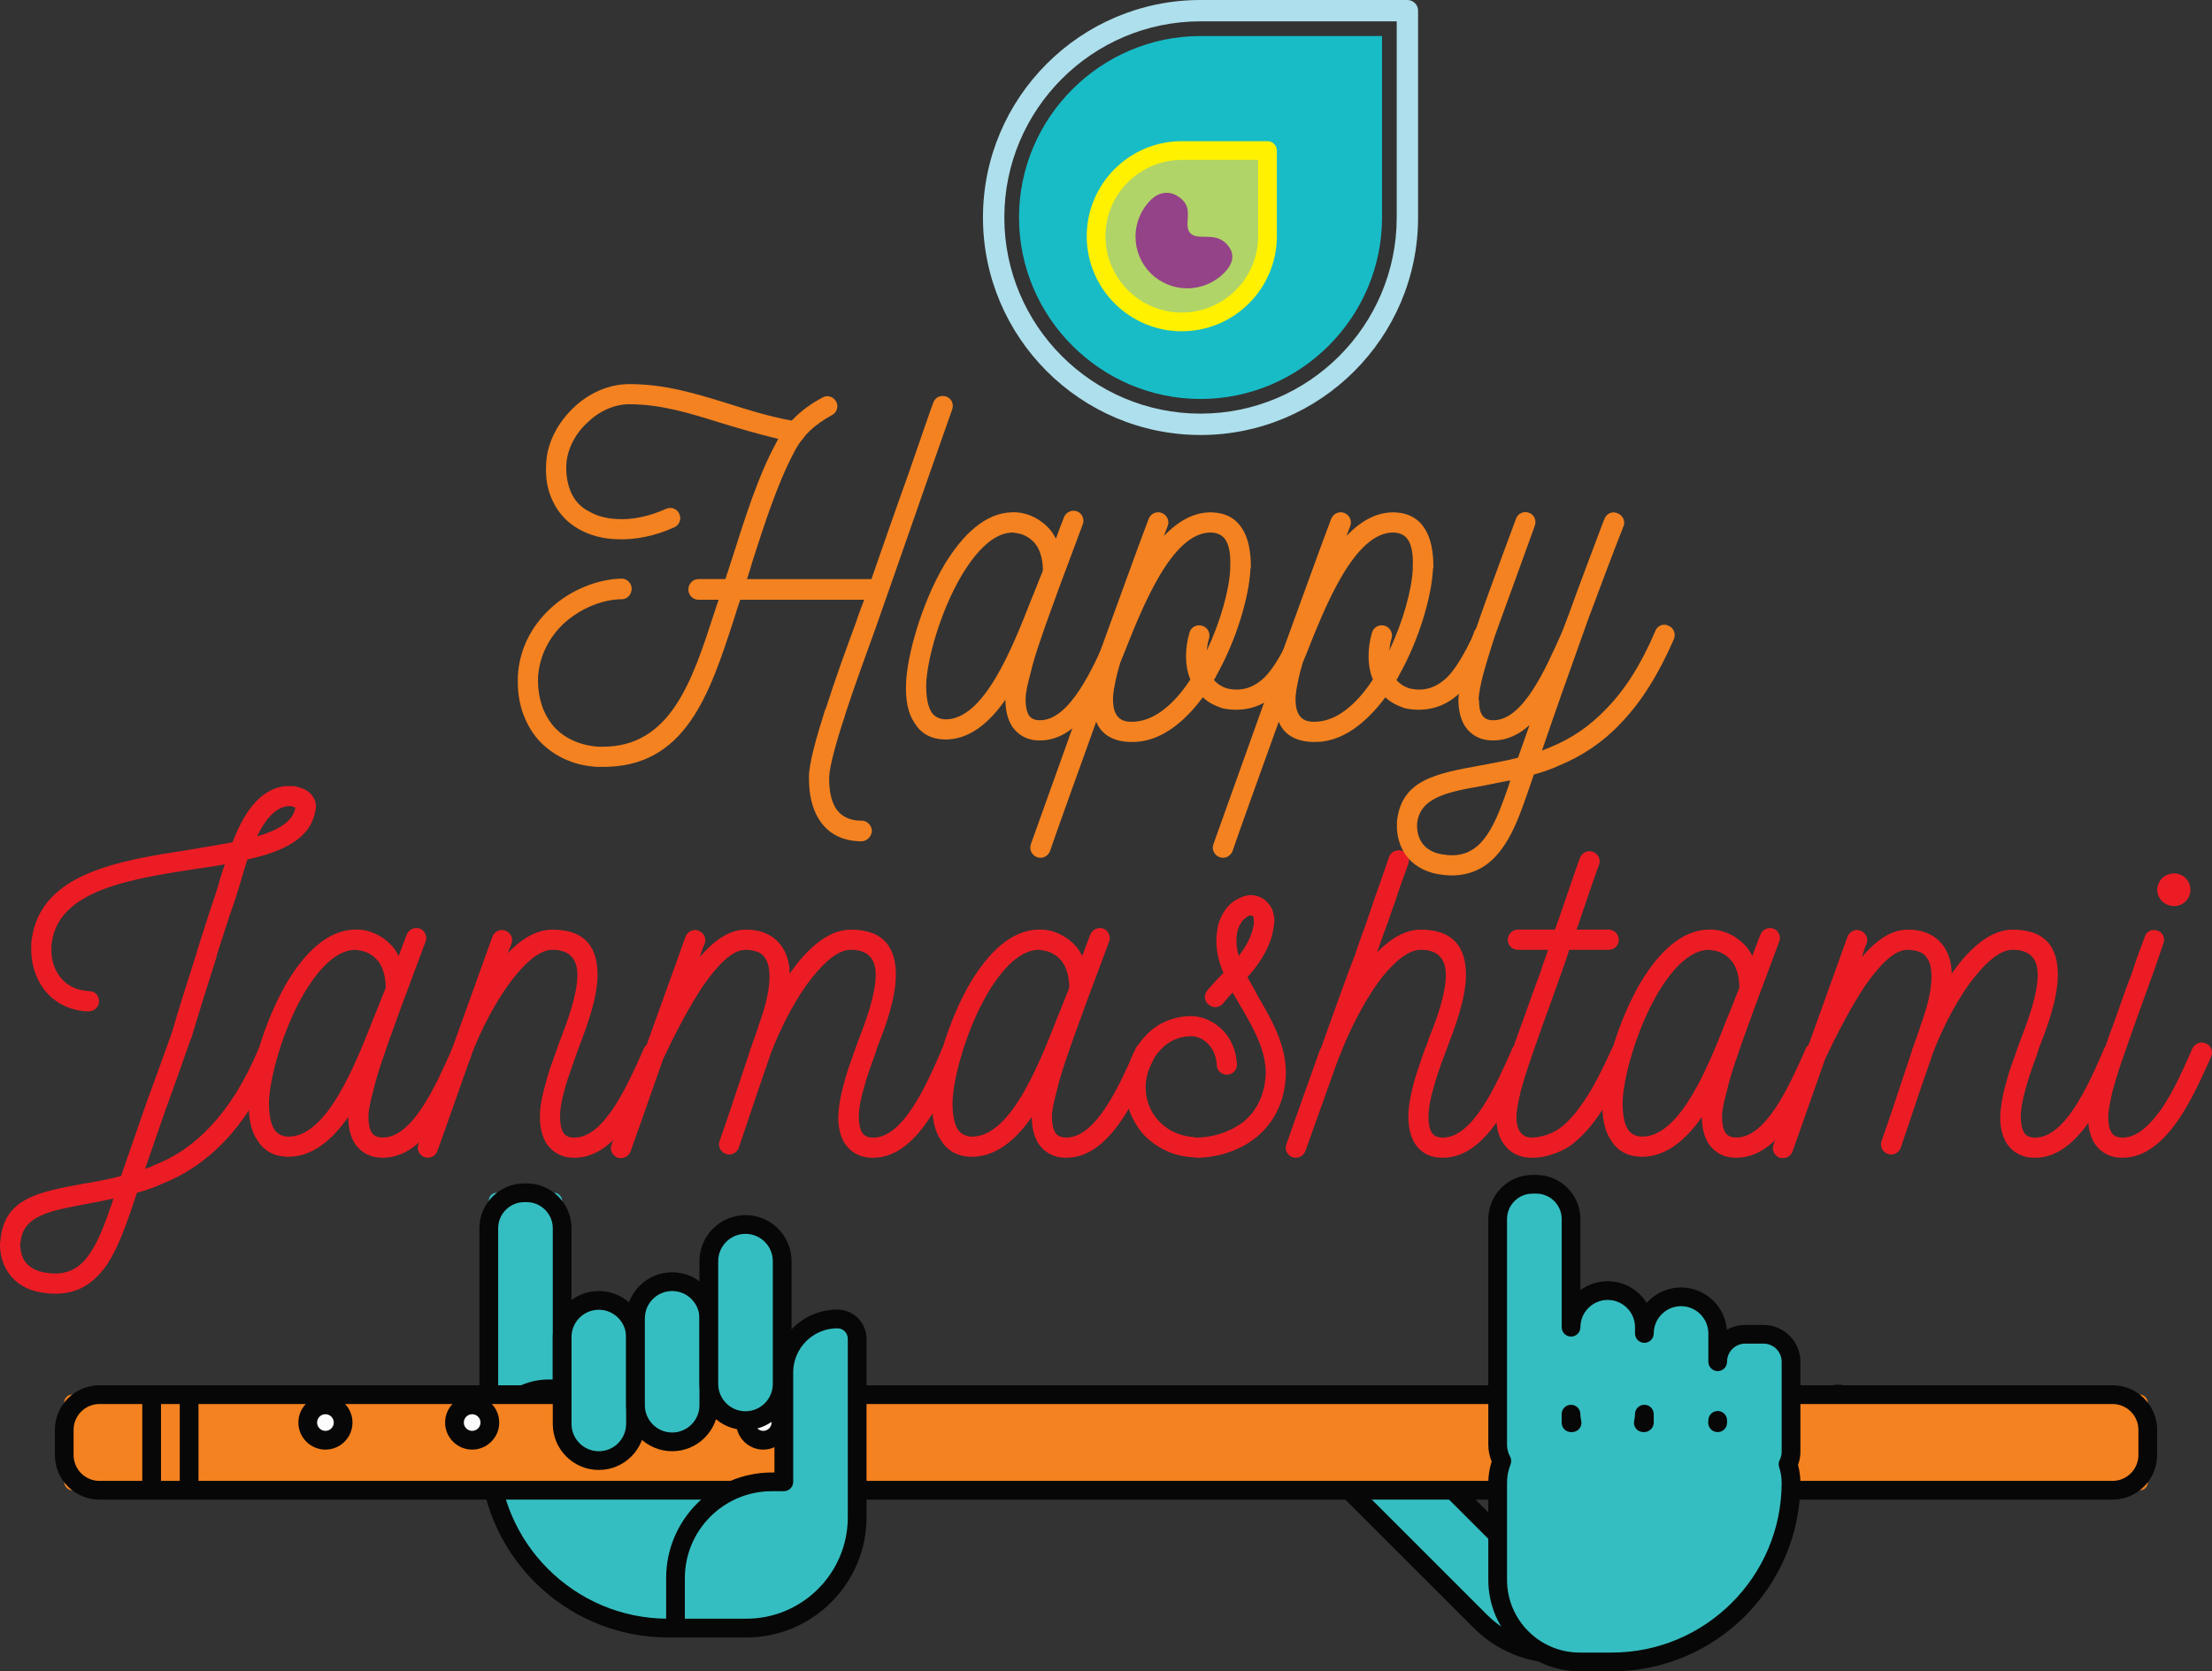 <svg xmlns="http://www.w3.org/2000/svg" width="1080" height="816.21" viewBox="0 0 1080 816.21"><rect x="0" y="0" width="1080" height="816.21" fill="#333333" stroke="none"/><g id="a"/><g id="b"><g id="c"><g id="d"><g><path d="M154.09 395.12c-1.88 14.07-15.24 20.64-33.31 24.62-1.41 4.22-2.58 8.68-3.75 12.43-.94 3.05-1.88 5.86-2.81 8.91-1.88 4.93-4.93 14.78-8.44 25.57v.47c-4.69 14.78-9.62 30.49-12.43 40.11l-.24.23c-3.75 10.79-7.74 22.05-12.43 34.95-3.28 9.38-6.57 19-9.85 28.38 1.64-.47 3.28-1.17 4.69-1.87 9.61-3.76 18.53-9.62 26.97-18.53 8.68-9.15 16.65-21.34 23.69-38 .94-2.58 3.99-3.75 6.33-2.58 2.58 1.18 3.75 3.99 2.81 6.57-7.74 17.59-16.18 30.96-25.56 40.81-9.38 9.85-19.7 16.65-30.49 20.88-3.99 1.88-8.21 3.28-12.43 4.45l-2.81 8.45c-3.28 9.15-6.57 18.76-11.73 26.5-5.63 8.21-13.14 14.07-24.39 14.31-1.88.0-3.52.0-5.16-.24-7.51-.7-13.13-3.52-16.89-7.74-3.75-4.22-5.63-9.38-5.86-15.01.0-1.17.0-2.11.23-3.28 1.88-20.4 18.76-23.45 40.58-27.44 5.86-.94 11.96-2.11 18.29-3.75 3.99-11.73 8.21-23.46 12.2-35.18 3.75-10.08 7.98-22.05 12.67-34.95 3.05-10.79 8.21-26.74 12.43-40.11v-.23c3.28-10.32 6.33-19.94 8.44-26.03.7-1.88 1.64-4.93 2.58-8.45.7-2.35 1.41-4.69 2.35-7.27-4.92.94-10.08 1.64-15.01 2.35-31.43 4.93-65.91 10.32-69.42 35.65-.24.94-.24 1.88-.24 2.82-.23 5.16 1.17 10.08 3.99 13.84s6.8 6.33 12.2 7.04c.71.0 1.64.24 2.35.24 2.81.0 4.92 2.35 4.69 5.16.0 2.58-2.35 4.7-4.93 4.7-1.41.0-2.35.0-3.52-.24-8.21-1.17-14.54-5.16-18.76-11.02-3.99-5.39-6.1-12.67-5.87-20.17.0-1.17.0-2.58.24-3.75 4.46-32.6 42.92-38.46 77.63-43.86 7.04-1.17 14.07-2.35 20.41-3.52 5.16-13.37 12.67-25.8 25.56-27.44h4.46c2.11.47 4.22.94 6.1 2.11 2.11 1.41 3.75 3.28 4.46 6.1v.7c.23.71.23 1.41.0 2.35zm-98.74 190.21c-4.46.94-8.68 1.87-12.9 2.58-17.59 3.28-31.2 5.62-32.37 18.53-.23.7-.23 1.41-.23 2.11.23 3.28 1.17 6.33 3.28 8.68 2.34 2.35 5.63 3.99 10.55 4.46 1.17.23 2.58.23 3.99.23 7.51-.23 12.67-4.22 16.42-10.08 4.46-6.56 7.51-15.48 10.56-24.16l.7-2.35zm88.89-190.92c-.47-.23-1.41-.47-2.11-.7h-1.88c-6.33.94-11.02 7.04-14.78 14.78 10.32-3.05 17.59-7.27 18.76-14.08z" fill="#ec1c24"/><path d="M229.84 516.14l-.23.7c-8.91 19.71-21.58 48.55-42.69 48.55h-.23c-6.33.0-10.56-2.81-13.37-6.8-2.35-3.76-3.28-8.21-3.28-12.9v-.24c-7.98 11.5-17.83 19.7-29.79 19.47-6.8-.24-11.49-3.05-14.54-7.98-3.28-4.69-4.46-11.26-4.22-18.77.23-13.13 7.27-39.17 18.76-58.63 8.68-14.31 19.7-25.33 33.07-25.57h2.11c6.33.47 11.96 3.52 16.18 8.21 1.17 1.41 2.11 2.81 3.05 4.69 1.41-3.99 2.81-7.51 3.99-10.56.94-2.35 3.75-3.75 6.33-2.81 2.58.93 3.75 3.99 2.81 6.33-2.58 6.8-7.04 18.76-11.73 31.43-3.05 8.68-6.33 17.12-8.44 23.69-2.35 6.57-4.22 12.67-5.39 17.82-1.41 5.16-2.34 9.38-2.34 12.43v.47c0 2.81.47 5.63 1.64 7.5.94 1.41 2.58 2.35 5.39 2.35 14.54.0 25.8-25.33 33.54-42.69l.24-.7c1.17-2.58 3.99-3.75 6.57-2.58 2.58 1.17 3.75 3.99 2.58 6.56zm-47.14-19.7c2.11-4.92 3.75-9.62 5.39-13.37.24-.7.24-1.17.24-1.64-.24-5.39-1.64-9.85-4.22-12.67-2.58-2.81-5.86-4.45-9.38-4.69-.47-.23-.94-.23-1.41-.23-9.15.23-17.59 9.15-24.63 20.87-10.55 17.83-17.12 41.75-17.36 53.71.0 5.63.7 10.08 2.58 13.14 1.41 2.11 3.52 3.28 6.57 3.52 19 .47 32.84-34.71 42.22-58.64z" fill="#ec1c24"/><path d="M323.42 516.14l-.47.7c-8.68 19.71-21.34 48.55-42.45 48.55h-.23c-6.33.0-10.55-2.81-13.37-6.8-2.35-3.76-3.28-8.21-3.28-12.9v-.7c0-4.93 1.17-10.32 2.81-15.95 1.41-5.63 3.52-11.26 5.63-17.12.47-1.41.94-2.82 1.64-4.46 3.28-8.68 8.21-21.57 8.21-31.43.0-6.8-3.05-12.19-12.2-12.19-5.86.0-12.2 5.39-18.3 12.9-8.91 11.02-16.65 26.27-21.34 38.7-7.74 22.05-14.54 41.28-16.42 46.44-.94 2.82-3.75 3.99-6.33 3.28-2.58-.94-3.99-3.75-3.05-6.33 1.88-5.16 8.44-24.16 16.42-46.2v-.47c0-.23.23-.23.23-.47s.24-.47.24-.7c5.86-16.19 12.67-35.18 19.23-53.47.94-2.58 3.75-3.99 6.33-3.05 2.58.94 3.99 3.76 3.05 6.33-.7 1.64-1.17 3.05-1.88 4.69 6.8-7.04 14.07-11.49 21.81-11.49 16.89.0 22.05 9.62 22.05 22.05.0 11.5-5.39 25.57-8.91 34.95-.71 1.64-1.17 3.28-1.64 4.45-1.88 5.39-3.99 11.02-5.4 16.19-1.41 4.93-2.35 9.62-2.35 13.6v.47c0 2.81.47 5.63 1.64 7.5.94 1.41 2.58 2.35 5.16 2.35h.23c14.54.0 25.8-25.33 33.54-42.69l.23-.7c1.17-2.58 3.99-3.75 6.57-2.58 2.58 1.17 3.75 3.99 2.58 6.56z" fill="#ec1c24"/><path d="M469.07 516.14l-.23.7c-8.68 19.71-21.58 48.55-42.45 48.55h-.47c-6.33.0-10.55-2.81-13.37-6.8-2.34-3.76-3.28-8.21-3.28-12.9v-.7c.24-4.93 1.17-10.32 2.81-15.95 1.41-5.63 3.52-11.26 5.63-17.12.47-1.41.94-2.82 1.64-4.46 3.28-8.68 8.21-21.57 8.21-31.43.0-6.8-2.81-12.19-12.2-12.19-5.86.0-12.2 5.39-18.29 12.9-8.44 10.32-15.71 24.86-20.4 36.83-2.11 5.86-4.69 13.84-7.27 21.11-3.75 11.02-8.21 24.63-8.68 25.8-.94 2.58-3.75 3.99-6.33 3.05-2.58-.93-3.99-3.75-3.05-6.33.47-1.17 5.16-14.77 8.68-25.56 2.11-6.33 4.22-12.67 6.1-18.29.0-.24.23-.7.23-1.18.47-.7.7-1.41.94-2.35 1.64-4.45 2.81-7.74 3.05-8.91 2.81-7.51 5.39-16.42 5.39-23.93.0-3.28-.47-6.1-1.64-8.21-.94-1.87-2.35-3.28-4.46-3.99-1.41-.47-3.28-.93-5.63-.93-6.57.0-13.6 7.5-20.4 17.12-7.27 10.79-14.07 24.16-19.23 34.95.0.23-.23.7-.47.93-7.51 21.34-14.07 40.11-15.95 45.27-.94 2.82-3.75 3.99-6.33 3.28-2.58-.94-3.99-3.75-3.05-6.33 1.88-5.39 8.91-25.33 16.89-48.08 5.86-16.19 12.67-35.18 19.23-53.47.94-2.58 3.75-3.99 6.33-3.05 2.58.94 3.99 3.76 3.05 6.33-.94 2.11-1.64 4.22-2.35 6.57 6.8-7.97 14.31-13.37 22.28-13.37 3.52.0 6.33.47 8.91 1.41 4.93 1.88 7.98 4.93 10.09 8.91 1.64 3.28 2.58 7.04 2.58 11.26 1.17-1.88 2.58-3.52 3.75-5.16 7.74-9.62 16.65-16.42 26.03-16.42 16.89.0 22.05 9.62 22.05 22.05.0 11.5-5.16 25.57-8.91 34.95-.47 1.64-1.17 3.28-1.41 4.45-2.11 5.39-3.99 11.02-5.39 16.19-1.41 4.93-2.35 9.62-2.35 13.6l-.23.47h.23c0 2.81.47 5.63 1.64 7.5.94 1.41 2.58 2.35 5.16 2.35h.23c14.54.0 25.8-25.33 33.31-42.69l.23-.7c1.17-2.58 4.22-3.75 6.57-2.58 2.58 1.17 3.75 3.99 2.58 6.56z" fill="#ec1c24"/><path d="M563.58 516.14l-.23.7c-8.91 19.71-21.58 48.55-42.69 48.55h-.23c-6.33.0-10.56-2.81-13.37-6.8-2.35-3.76-3.28-8.21-3.28-12.9v-.24c-7.98 11.5-17.83 19.7-29.79 19.47-6.8-.24-11.49-3.05-14.54-7.98-3.28-4.69-4.46-11.26-4.22-18.77.23-13.13 7.27-39.17 18.76-58.63 8.68-14.31 19.7-25.33 33.07-25.57h2.11c6.33.47 11.96 3.52 16.18 8.21 1.17 1.41 2.11 2.81 3.05 4.69 1.41-3.99 2.81-7.51 3.99-10.56.94-2.35 3.75-3.75 6.33-2.81 2.58.93 3.75 3.99 2.81 6.33-2.58 6.8-7.04 18.76-11.73 31.43-3.05 8.68-6.33 17.12-8.44 23.69-2.35 6.57-4.22 12.67-5.39 17.82-1.41 5.16-2.35 9.38-2.35 12.43v.47c0 2.81.47 5.63 1.64 7.5.94 1.41 2.58 2.35 5.39 2.35 14.54.0 25.8-25.33 33.54-42.69l.24-.7c1.17-2.58 3.99-3.75 6.57-2.58 2.58 1.17 3.75 3.99 2.58 6.56zm-47.14-19.7c2.11-4.92 3.75-9.62 5.39-13.37.24-.7.24-1.17.24-1.64-.24-5.39-1.64-9.85-4.22-12.67-2.58-2.81-5.86-4.45-9.38-4.69-.47-.23-.94-.23-1.41-.23-9.15.23-17.59 9.15-24.63 20.87-10.55 17.83-17.12 41.75-17.36 53.71.0 5.63.7 10.08 2.58 13.14 1.41 2.11 3.52 3.28 6.57 3.52 19 .47 32.84-34.71 42.22-58.64z" fill="#ec1c24"/><path d="M627.84 523.41v.47c-.23 13.84-5.86 24.39-14.07 31.19-8.21 6.8-18.76 10.08-28.85 10.32h-.24c-.94.0-1.64-.24-2.35-.24-9.85-.47-18.06-4.92-23.92-11.02-5.63-6.33-8.91-14.54-8.91-22.99v-2.11c.71-8.68 3.99-17.12 9.85-23.22 5.4-5.86 12.9-9.38 22.05-9.61 5.63.0 11.49 2.58 15.95 7.27 3.75 3.99 6.33 9.85 6.57 16.42.0 2.81-2.11 4.92-4.93 4.92s-4.92-2.11-4.92-4.92c-.24-3.99-1.64-7.27-3.99-9.85-2.35-2.58-5.4-3.99-8.44-3.99-6.33.0-11.26 2.58-15.01 6.57-4.22 4.45-6.8 10.79-7.27 17.12v1.41c0 6.1 2.35 11.96 6.33 16.19 3.99 4.45 10.09 7.5 17.12 7.98.7.23 1.17.23 1.88.23h.24c7.74-.23 15.95-2.81 22.52-7.97 6.1-5.16 10.32-13.14 10.55-23.92v-.24c-.23-11.26-6.33-21.81-12.2-31.9-1.41-2.35-2.58-4.46-3.99-6.8-1.64 1.64-3.28 3.52-4.69 5.39-1.88 2.11-4.93 2.35-7.04.47-2.11-1.64-2.35-4.69-.71-6.8 2.58-3.05 5.16-5.86 7.74-8.44l.23-.24c-2.81-6.56-4.22-13.37-3.05-20.64.23-2.35.94-4.45 1.88-6.56.0-.24.24-.24.24-.47.94-2.11 2.35-3.99 3.99-5.63 1.41-1.41 3.28-2.58 4.92-3.28 1.88-.94 3.75-1.41 5.63-1.41 3.28.24 6.1 1.41 8.21 3.99 1.88 1.88 2.81 4.69 3.05 8.21.0 2.11-.47 4.45-.94 6.57-.47 2.35-1.41 4.69-2.35 6.8-2.58 5.63-6.1 10.32-9.85 14.54 1.64 3.05 3.52 6.1 5.16 9.38 6.57 11.26 13.37 22.99 13.6 36.82zm-17.83-64.97c.7-1.64 1.41-3.28 1.64-4.92.47-1.41.7-2.82.47-4.22.0-.94.0-1.64-.47-1.88.0-.23-.23-.23-.7-.23-.47-.24-.94.0-1.64.23-.7.47-1.41.94-2.11 1.64-.7.7-1.41 1.64-1.88 2.82l-.23.23c-.47 1.18-.94 2.58-1.17 3.99-.47 3.52-.24 7.04.94 10.79 1.88-2.58 3.75-5.39 5.16-8.45z" fill="#ec1c24"/><path d="M747.45 516.14l-.47.7c-8.68 19.71-21.34 48.55-42.45 48.55h-.24c-6.57.0-10.79-2.81-13.37-6.8-2.35-3.76-3.28-8.21-3.28-12.9v-.7c0-4.93 1.17-10.32 2.58-15.95 1.64-5.63 3.52-11.26 5.63-17.12.71-1.41 1.17-2.82 1.64-4.46 3.52-8.68 8.44-21.57 8.44-31.43.0-6.8-3.05-12.19-12.2-12.19-5.86.0-12.43 5.39-18.53 12.9-8.68 11.02-16.42 26.51-21.11 38.94l-.23.24c-6.57 18.29-13.6 38-16.42 45.97-.94 2.82-3.75 3.99-6.33 3.28-2.58-.94-3.99-3.75-3.05-6.33 2.58-7.27 9.62-27.2 16.42-46.2l.23-.24v-.24s0-.23.23-.23c7.04-19.7 14.07-39.4 16.89-46.21v-.24c2.35-6.8 3.28-9.61 4.45-12.43 1.88-5.63 3.75-10.79 4.69-13.84l1.41-3.99c1.41-3.75 3.28-9.38 5.86-16.89.94-2.35 3.75-3.75 6.33-2.81 2.58.94 3.99 3.75 3.05 6.33-2.11 5.86-4.45 12.19-5.86 16.65-.47 1.17-.7 2.35-1.41 3.99-2.11 6.33-3.52 10.32-4.93 13.84l-3.05 8.68c6.8-6.8 13.84-11.02 21.34-11.02 16.65.0 22.05 9.62 22.05 22.05.0 11.5-5.39 25.57-8.91 34.95-.71 1.64-1.17 3.28-1.64 4.45-2.11 5.39-3.99 11.02-5.4 16.19-1.41 4.93-2.35 9.62-2.35 13.6v.47c0 2.81.47 5.63 1.64 7.5.94 1.41 2.58 2.35 5.16 2.35h.24c14.54.0 25.8-25.33 33.54-42.69l.23-.7c1.17-2.58 3.99-3.75 6.57-2.58 2.58 1.17 3.52 3.99 2.58 6.56z" fill="#ec1c24"/><path d="M796.23 516.14c-4.92 10.56-9.61 19.47-14.31 26.51-4.92 7.5-9.85 12.9-15.24 16.88-2.81 1.88-5.86 3.28-8.91 4.22-3.28 1.18-6.8 1.64-9.85 1.64h-.24c-4.69.0-9.15-1.64-12.2-5.16-3.05-3.28-4.93-8.21-4.93-14.54v-.7c0-3.75.94-8.68 2.58-14.54 1.41-5.63 3.28-11.96 5.63-18.53.7-2.35 2.58-7.51 5.16-14.54 2.58-7.27 5.39-15.25 8.44-23.22.24-1.17 1.64-4.92 3.52-10.32h-14.77c-2.81.0-4.93-2.11-4.93-4.93.0-2.58 2.11-4.93 4.93-4.93h18.06c.7-1.64 1.17-3.52 1.88-5.16 4.46-12.9 9.15-26.74 10.32-29.79.94-2.58 3.75-3.99 6.33-3.05 2.58.94 3.99 3.75 3.05 6.33-1.17 2.82-5.86 16.65-10.32 29.79-.24.7-.47 1.18-.71 1.88h15.72c2.81.0 4.92 2.35 4.92 4.93.0 2.81-2.11 4.93-4.92 4.93h-19.23c-2.11 6.56-3.99 11.49-4.69 13.6-3.28 9.38-6.33 17.59-8.44 23.46-2.11 5.86-3.75 10.79-4.93 14.07-2.34 6.57-4.22 12.67-5.63 17.82-1.17 5.16-2.11 9.38-2.11 12.43v.47c0 3.75.94 6.33 2.35 7.74 1.17 1.41 3.05 2.11 4.92 2.11h.24c2.11.0 4.45-.47 6.8-1.17 2.11-.7 4.22-1.64 6.33-3.05 4.46-3.05 8.44-7.74 12.67-14.07 4.46-6.57 8.68-15.01 13.37-25.33 1.17-2.35 4.22-3.52 6.8-2.35 2.35 1.17 3.52 3.99 2.35 6.56z" fill="#ec1c24"/><path d="M890.75 516.14l-.23.7c-8.91 19.71-21.58 48.55-42.69 48.55h-.23c-6.33.0-10.56-2.81-13.37-6.8-2.35-3.76-3.28-8.21-3.28-12.9v-.24c-7.98 11.5-17.83 19.7-29.79 19.47-6.8-.24-11.49-3.05-14.54-7.98-3.28-4.69-4.46-11.26-4.22-18.77.23-13.13 7.27-39.17 18.76-58.63 8.68-14.31 19.7-25.33 33.07-25.57h2.11c6.33.47 11.96 3.52 16.18 8.21 1.17 1.41 2.11 2.81 3.05 4.69 1.41-3.99 2.81-7.51 3.99-10.56.94-2.35 3.75-3.75 6.33-2.81 2.58.93 3.75 3.99 2.81 6.33-2.58 6.8-7.04 18.76-11.73 31.43-3.05 8.68-6.33 17.12-8.44 23.69-2.35 6.57-4.22 12.67-5.39 17.82-1.41 5.16-2.35 9.38-2.35 12.43v.47c0 2.81.47 5.63 1.64 7.5.94 1.41 2.58 2.35 5.39 2.35 14.54.0 25.8-25.33 33.54-42.69l.24-.7c1.17-2.58 3.99-3.75 6.57-2.58 2.58 1.17 3.75 3.99 2.58 6.56zm-47.14-19.7c2.11-4.92 3.75-9.62 5.39-13.37.24-.7.24-1.17.24-1.64-.24-5.39-1.64-9.85-4.22-12.67-2.58-2.81-5.86-4.45-9.38-4.69-.47-.23-.94-.23-1.41-.23-9.15.23-17.59 9.15-24.63 20.87-10.55 17.83-17.12 41.75-17.36 53.71.0 5.63.7 10.08 2.58 13.14 1.41 2.11 3.52 3.28 6.57 3.52 19 .47 32.84-34.71 42.22-58.64z" fill="#ec1c24"/><path d="M1036.4 516.14l-.23.7c-8.68 19.71-21.58 48.55-42.45 48.55h-.47c-6.33.0-10.55-2.81-13.37-6.8-2.34-3.76-3.28-8.21-3.28-12.9v-.7c.24-4.93 1.17-10.32 2.81-15.95 1.41-5.63 3.52-11.26 5.63-17.12.47-1.41.94-2.82 1.64-4.46 3.28-8.68 8.21-21.57 8.21-31.43.0-6.8-2.81-12.19-12.2-12.19-5.86.0-12.2 5.39-18.29 12.9-8.44 10.32-15.71 24.86-20.4 36.83-2.11 5.86-4.69 13.84-7.27 21.11-3.75 11.02-8.21 24.63-8.68 25.8-.94 2.58-3.75 3.99-6.33 3.05-2.58-.93-3.99-3.75-3.05-6.33.47-1.17 5.16-14.77 8.68-25.56 2.11-6.33 4.22-12.67 6.1-18.29.0-.24.23-.7.23-1.18.47-.7.7-1.41.94-2.35 1.64-4.45 2.81-7.74 3.05-8.91 2.81-7.51 5.39-16.42 5.39-23.93.0-3.28-.47-6.1-1.64-8.21-.94-1.87-2.35-3.28-4.46-3.99-1.41-.47-3.28-.93-5.63-.93-6.57.0-13.6 7.5-20.4 17.12-7.27 10.79-14.07 24.16-19.23 34.95.0.23-.23.7-.47.93-7.51 21.34-14.07 40.11-15.95 45.27-.94 2.82-3.75 3.99-6.33 3.28-2.58-.94-3.99-3.75-3.05-6.33 1.88-5.39 8.91-25.33 16.89-48.08 5.86-16.19 12.67-35.18 19.23-53.47.94-2.58 3.75-3.99 6.33-3.05 2.58.94 3.99 3.76 3.05 6.33-.94 2.11-1.64 4.22-2.35 6.57 6.8-7.97 14.31-13.37 22.28-13.37 3.52.0 6.33.47 8.91 1.41 4.93 1.88 7.98 4.93 10.09 8.91 1.64 3.28 2.58 7.04 2.58 11.26 1.17-1.88 2.58-3.52 3.75-5.16 7.74-9.62 16.65-16.42 26.03-16.42 16.89.0 22.05 9.62 22.05 22.05.0 11.5-5.16 25.57-8.91 34.95-.47 1.64-1.17 3.28-1.41 4.45-2.11 5.39-3.99 11.02-5.39 16.19-1.41 4.93-2.35 9.62-2.35 13.6l-.23.47h.23c0 2.81.47 5.63 1.64 7.5.94 1.41 2.58 2.35 5.16 2.35h.23c14.54.0 25.8-25.33 33.31-42.69l.23-.7c1.17-2.58 4.22-3.75 6.57-2.58 2.58 1.17 3.75 3.99 2.58 6.56z" fill="#ec1c24"/><path d="M1079.54 516.14c-4.22 9.38-9.38 21.11-15.95 30.72-7.27 10.56-16.18 18.53-27.21 18.53h-.24c-6.33.0-10.55-2.81-13.37-6.8-2.35-3.76-3.28-8.21-3.28-12.9v-.7c0-3.75.94-8.68 2.58-14.54 1.41-5.63 3.28-11.96 5.63-18.53.7-2.35 2.58-7.51 5.16-14.54 2.58-7.27 5.39-15.48 8.44-23.22.24-1.17.94-3.05 1.88-5.86l3.99-10.79c.71-2.58 3.52-3.99 6.1-3.05 2.58.71 3.99 3.52 3.05 6.1l-3.75 11.02-2.11 5.86c-3.52 9.62-6.33 17.59-8.44 23.46-2.11 5.86-3.75 10.79-4.93 14.07-2.35 6.57-4.22 12.67-5.63 17.82-1.17 5.16-2.11 9.38-2.11 12.43v.47c0 2.81.47 5.63 1.64 7.5.94 1.41 2.58 2.35 5.16 2.35h.24c7.04.0 13.37-6.1 19-14.07 6.1-8.91 11.02-20.4 15.01-29.32 1.17-2.58 4.22-3.75 6.57-2.58 2.58.93 3.75 3.99 2.58 6.56zm-26.27-81.62c0-4.46 3.75-7.98 8.21-7.98s7.98 3.52 7.98 7.98-3.52 7.97-7.98 7.97-8.21-3.52-8.21-7.97z" fill="#ec1c24"/></g><g><g><path d="M497.53 106.22h0c0-48.74 39.88-88.62 88.62-88.62h88.62v88.62c0 48.74-39.88 88.62-88.62 88.62h0c-48.74.0-88.62-39.88-88.62-88.62z" fill="#17bcc7"/><path d="M586.15 212.43c-58.57.0-106.22-47.65-106.22-106.22S527.58.0 586.15.0h101.01c2.88.0 5.21 2.33 5.21 5.21V106.22c0 58.57-47.65 106.22-106.22 106.22zm0-202.01c-52.82.0-95.79 42.97-95.79 95.79s42.97 95.79 95.79 95.79 95.79-42.97 95.79-95.79V10.42h-95.79z" fill="#aedfec"/></g><g><path d="M535.16 115.36h0c0-23.01 18.83-41.84 41.84-41.84h41.84v41.84c0 23.01-18.83 41.84-41.84 41.84h0c-23.01.0-41.84-18.83-41.84-41.84z" fill="#b1d468"/><path d="M577.01 161.78c-25.59.0-46.42-20.82-46.42-46.42s20.82-46.42 46.42-46.42h41.84c2.53.0 4.57 2.05 4.57 4.57v41.84c0 25.59-20.82 46.42-46.41 46.42zm0-83.69c-20.55.0-37.27 16.72-37.27 37.27s16.72 37.27 37.27 37.27 37.27-16.72 37.27-37.27V78.09h-37.27z" fill="#fff100"/></g><path d="M597.51 133.42c-9.86 9.86-25.85 9.86-35.71.0-9.86-9.86-9.86-25.85.0-35.71 4.82-4.82 10.93-4.69 15.69.06 5.17 5.17.08 12.49 3.78 16.19 3.65 3.65 11.63-.8 17.29 4.86 4.82 4.82 3.78 9.78-1.03 14.6z" fill="#944388"/></g><g><g><path d="M806.45 750.05c-18.35-18.35-48.11-18.35-66.47.0l-4.16 4.16-37.78-37.78c-10.21-10.21-26.76-10.21-36.97.0-3.77 3.77-3.77 9.89.0 13.67l49.43 49.43h0l12.23 12.23c21.13 21.13 55.4 21.13 76.53.0l24.45-24.45-17.26-17.26z" fill="#35bec1"/><path d="M761 812.19c-15.67.0-30.41-6.1-41.5-17.19l-61.66-61.66c-5.55-5.55-5.55-14.58.0-20.13 5.8-5.8 13.51-9 21.72-9s15.92 3.19 21.72 9l34.54 34.54.93-.93c20.11-20.11 52.83-20.11 72.93.0l17.27 17.26c.86.86 1.34 2.02 1.34 3.23s-.48 2.38-1.34 3.23l-24.45 24.45c-11.08 11.09-25.82 17.19-41.5 17.19zm-81.44-98.84c-5.76.0-11.18 2.24-15.25 6.32-1.98 1.99-1.98 5.22.0 7.2l61.66 61.66c9.36 9.36 21.8 14.51 35.03 14.51s25.67-5.15 35.03-14.51l21.22-21.22-14.03-14.03h0c-16.54-16.54-43.46-16.54-60 0l-4.16 4.16c-1.79 1.79-4.68 1.79-6.47.0l-37.78-37.78c-4.07-4.08-9.49-6.32-15.25-6.32z" fill="#070707"/></g><g><rect x="238.66" y="582.5" width="35.81" height="123.47" rx="3.82" ry="3.82" fill="#35bec1"/><path d="M257.14 710.54h-1.16c-12.07.0-21.9-9.82-21.9-21.9v-88.82c0-12.08 9.82-21.9 21.9-21.9h1.16c12.07.0 21.9 9.82 21.9 21.9v88.82c0 12.07-9.82 21.9-21.9 21.9zm-1.16-123.47c-7.03.0-12.75 5.72-12.75 12.75v88.82c0 7.03 5.72 12.75 12.75 12.75h1.16c7.03.0 12.75-5.72 12.75-12.75v-88.82c0-7.03-5.72-12.75-12.75-12.75h-1.16z" fill="#070707"/></g><g><path d="M341.81 795.09h-15.62c-48.14.0-87.53-39.39-87.53-87.53h0c0-16.11 13.18-29.3 29.3-29.3h84.64c16.11.0 29.3 13.18 29.3 29.3v47.45c0 22.14-17.95 40.08-40.08 40.08z" fill="#35bec1"/><path d="M341.81 799.66h-15.62c-50.79.0-92.11-41.32-92.11-92.11.0-18.68 15.2-33.87 33.87-33.87h84.64c18.68.0 33.87 15.19 33.87 33.87V755c0 24.62-20.03 44.66-44.65 44.66zm-73.86-116.83c-13.63.0-24.73 11.09-24.73 24.72.0 45.75 37.22 82.96 82.96 82.96h15.62c19.58.0 35.51-15.93 35.51-35.51v-47.45c0-13.63-11.09-24.72-24.73-24.72h-84.64z" fill="#070707"/></g><path d="M897.36 702.32c-7.2.0-13.05-5.86-13.05-13.05s5.85-13.05 13.05-13.05 13.05 5.85 13.05 13.05-5.85 13.05-13.05 13.05zm0-16.95c-2.15.0-3.91 1.75-3.91 3.9s1.75 3.91 3.91 3.91 3.9-1.75 3.9-3.91-1.75-3.9-3.9-3.9z" fill="#070707"/><g><rect x="31.36" y="681.09" width="1017.28" height="46.69" rx="3.79" ry="3.79" fill="#f48220"/><path d="M1031.44 732.35H48.56c-12 0-21.77-9.77-21.77-21.77v-12.29c0-12 9.77-21.77 21.77-21.77h982.88c12 0 21.77 9.77 21.77 21.77v12.29c0 12-9.77 21.77-21.77 21.77zM48.56 685.66c-6.96.0-12.63 5.67-12.63 12.63v12.29c0 6.96 5.66 12.63 12.63 12.63h982.88c6.96.0 12.63-5.67 12.63-12.63v-12.29c0-6.96-5.66-12.63-12.63-12.63H48.56z" fill="#070707"/></g><g><path d="M292.37 713.29h0c-9.85.0-17.9-8.06-17.9-17.9v-42.43c0-9.85 8.06-17.9 17.9-17.9h0c9.85.0 17.9 8.06 17.9 17.9v42.43c0 9.85-8.06 17.9-17.9 17.9z" fill="#35bec1"/><path d="M292.37 717.87c-12.39.0-22.48-10.08-22.48-22.48v-42.43c0-12.39 10.08-22.48 22.48-22.48s22.48 10.08 22.48 22.48v42.43c0 12.39-10.08 22.48-22.48 22.48zm0-78.24c-7.35.0-13.33 5.98-13.33 13.33v42.43c0 7.35 5.98 13.33 13.33 13.33s13.33-5.98 13.33-13.33v-42.43c0-7.35-5.98-13.33-13.33-13.33z" fill="#070707"/></g><g><path d="M328.18 704.15h0c-9.85.0-17.9-8.06-17.9-17.9v-42.43c0-9.85 8.06-17.9 17.9-17.9h0c9.85.0 17.9 8.06 17.9 17.9v42.43c0 9.85-8.06 17.9-17.9 17.9z" fill="#35bec1"/><path d="M328.18 708.72c-12.39.0-22.48-10.08-22.48-22.48v-42.43c0-12.39 10.08-22.48 22.48-22.48s22.48 10.08 22.48 22.48v42.43c0 12.39-10.08 22.48-22.48 22.48zm0-78.23c-7.35.0-13.33 5.98-13.33 13.33v42.43c0 7.35 5.98 13.33 13.33 13.33s13.33-5.98 13.33-13.33v-42.43c0-7.35-5.98-13.33-13.33-13.33z" fill="#070707"/></g><g><path d="M408.84 644.1c-14.44.0-26.14 11.71-26.14 26.14v53.42h-5.89c-25.96.0-47 21.04-47 47v24.42h34.58c29.89.0 54.11-24.23 54.11-54.11v-87.2c0-5.34-4.33-9.67-9.67-9.67z" fill="#35bec1"/><path d="M364.39 799.66h-34.58c-2.53.0-4.57-2.05-4.57-4.57v-24.42c0-28.44 23.14-51.57 51.57-51.57h1.31v-48.85c0-16.94 13.78-30.71 30.72-30.71 7.85.0 14.24 6.39 14.24 14.24v87.2c0 32.36-26.33 58.69-58.69 58.69zm-30.01-9.15h30.01c27.32.0 49.54-22.22 49.54-49.54v-87.2c0-2.81-2.28-5.09-5.09-5.09-11.89.0-21.57 9.68-21.57 21.57v53.42c0 2.52-2.05 4.57-4.57 4.57h-5.89c-23.39.0-42.43 19.03-42.43 42.43v19.85z" fill="#070707"/></g><g><path d="M874.48 665.04c0-7.38-6.04-13.43-13.43-13.43h-8.96c-7.38.0-13.43 6.04-13.43 13.43v-13.81c0-9.85-8.06-17.9-17.9-17.9s-17.9 8.06-17.9 17.9v-3.05c0-9.85-8.06-17.9-17.9-17.9s-17.9 8.06-17.9 17.9v-52.81c0-9.36-7.66-17.02-17.02-17.02h-1.77c-9.36.0-17.02 7.66-17.02 17.02v110.14c0 2.89.74 5.62 2.02 8.01-1.29 3.29-2.02 6.85-2.02 10.59v47.45c0 22.14 17.95 40.08 40.08 40.08h15.62c48.14.0 87.53-39.39 87.53-87.53h0c0-3.16-.52-6.2-1.46-9.06.9-1.8 1.46-3.8 1.46-5.95v-44.06zm-35.81 29.77h-.06c.02-.38.06-.77.06-1.16v1.16zm-35.75.0h-.58c.33-1.35.52-2.75.52-4.2v3.05c0 .39.03.77.06 1.16zm-35.35.0h-.52v-4.2c0 1.45.19 2.85.52 4.2z" fill="#35bec1"/><path d="M786.94 816.21h-15.62c-24.62.0-44.66-20.03-44.66-44.65v-47.45c0-3.5.56-6.98 1.65-10.35-1.09-2.61-1.65-5.42-1.65-8.25V595.37c0-11.91 9.69-21.59 21.59-21.59h1.77c11.91.0 21.59 9.68 21.59 21.59v34.72c3.73-2.76 8.34-4.39 13.33-4.39 8.02.0 15.07 4.22 19.05 10.56 4.12-4.61 10.11-7.51 16.76-7.51 11.78.0 21.48 9.12 22.4 20.66 2.63-1.51 5.68-2.37 8.93-2.37h8.96c9.93.0 18 8.07 18 18v44.06c0 2.12-.39 4.21-1.17 6.25.78 2.87 1.17 5.81 1.17 8.76.0 50.79-41.32 92.11-92.11 92.11zm-38.69-233.29c-6.86.0-12.45 5.58-12.45 12.44v110.14c0 2.03.51 4.05 1.48 5.84.64 1.18.72 2.58.23 3.83-1.13 2.89-1.71 5.9-1.71 8.92v47.45c0 19.58 15.93 35.51 35.51 35.51h15.62c45.74.0 82.96-37.22 82.96-82.96.0-2.57-.42-5.14-1.23-7.64-.38-1.15-.28-2.39.26-3.47.65-1.29.97-2.6.97-3.9v-44.06c0-4.88-3.97-8.85-8.85-8.85h-8.96c-4.88.0-8.85 3.97-8.85 8.85.0 2.52-2.05 4.57-4.57 4.57s-4.57-2.05-4.57-4.57v-13.81c0-7.35-5.98-13.33-13.33-13.33s-13.33 5.98-13.33 13.33c0 2.52-2.05 4.57-4.57 4.57s-4.57-2.05-4.57-4.57v-3.05c0-7.35-5.98-13.33-13.33-13.33s-13.33 5.98-13.33 13.33c0 2.52-2.05 4.57-4.57 4.57s-4.57-2.05-4.57-4.57v-52.81c0-6.86-5.58-12.44-12.45-12.44h-1.77zm90.41 116.46h-.06c-1.27.0-2.47-.52-3.34-1.45-.86-.92-1.31-2.16-1.22-3.43.03-.46.05-.65.05-.85.0-2.52 2.05-4.57 4.57-4.57s4.57 2.05 4.57 4.57v1.16c0 2.52-2.05 4.57-4.57 4.57zm-35.75.0h-.58c-1.4.0-2.73-.64-3.59-1.75-.87-1.1-1.18-2.54-.85-3.91.26-1.09.39-2.11.39-3.12.0-2.52 2.05-4.57 4.57-4.57s4.57 2.05 4.57 4.57v3.05c0 .2.02.4.03.59.09 1.27-.34 2.63-1.21 3.56-.86.93-2.07 1.58-3.34 1.58zm-35.35.0h-.52c-2.53.0-4.57-2.05-4.57-4.57v-4.2c0-2.52 2.05-4.57 4.57-4.57s4.57 2.05 4.57 4.57c0 1.01.13 2.04.39 3.12.33 1.36.02 2.8-.85 3.91-.87 1.1-2.19 1.75-3.59 1.75z" fill="#070707"/></g><g><circle cx="230.53" cy="694.72" r="8.64" fill="#fcfcfc"/><path d="M230.53 707.93c-7.28.0-13.21-5.93-13.21-13.21s5.93-13.21 13.21-13.21 13.21 5.92 13.21 13.21-5.93 13.21-13.21 13.21zm0-17.28c-2.24.0-4.07 1.82-4.07 4.06s1.82 4.07 4.07 4.07 4.07-1.82 4.07-4.07-1.82-4.06-4.07-4.06z" fill="#070707"/></g><g><circle cx="158.89" cy="694.72" r="8.64" fill="#fcfcfc"/><path d="M158.89 707.93c-7.28.0-13.21-5.93-13.21-13.21s5.93-13.21 13.21-13.21 13.21 5.92 13.21 13.21-5.93 13.21-13.21 13.21zm0-17.28c-2.24.0-4.07 1.82-4.07 4.06s1.82 4.07 4.07 4.07 4.07-1.82 4.07-4.07-1.82-4.06-4.07-4.06z" fill="#070707"/></g><g><circle cx="372.65" cy="694.72" r="8.64" fill="#fcfcfc"/><path d="M372.65 707.93c-7.28.0-13.21-5.93-13.21-13.21s5.93-13.21 13.21-13.21 13.21 5.92 13.21 13.21-5.93 13.21-13.21 13.21zm0-17.28c-2.24.0-4.06 1.82-4.06 4.06s1.82 4.07 4.06 4.07 4.07-1.82 4.07-4.07-1.82-4.06-4.07-4.06z" fill="#070707"/></g><path d="M74.04 732.35c-2.53.0-4.57-2.05-4.57-4.57v-46.69c0-2.52 2.05-4.57 4.57-4.57s4.57 2.05 4.57 4.57v46.69c0 2.52-2.05 4.57-4.57 4.57z" fill="#070707"/><path d="M92.33 732.35c-2.53.0-4.57-2.05-4.57-4.57v-46.69c0-2.52 2.05-4.57 4.57-4.57s4.57 2.05 4.57 4.57v46.69c0 2.52-2.05 4.57-4.57 4.57z" fill="#070707"/><g><path d="M363.99 693.77h0c-9.85.0-17.9-8.06-17.9-17.9v-59.98c0-9.85 8.06-17.9 17.9-17.9h0c9.85.0 17.9 8.06 17.9 17.9v59.98c0 9.85-8.06 17.9-17.9 17.9z" fill="#35bec1"/><path d="M363.99 698.35c-12.39.0-22.48-10.08-22.48-22.48v-59.98c0-12.39 10.08-22.48 22.48-22.48s22.48 10.08 22.48 22.48v59.98c0 12.4-10.08 22.48-22.48 22.48zm0-95.79c-7.35.0-13.33 5.98-13.33 13.33v59.98c0 7.35 5.98 13.33 13.33 13.33s13.33-5.98 13.33-13.33v-59.98c0-7.35-5.98-13.33-13.33-13.33z" fill="#070707"/></g></g><g><path d="M464.87 200.02c-.7 1.87-5.86 16.65-12.2 34.71-10.32 29.55-23.69 68.02-25.33 72.47-4.69 12.9-10.32 28.38-14.77 41.98v.23c-4.46 13.37-7.51 24.86-7.74 30.02v.71c0 5.86.94 11.25 3.52 15.01 2.35 3.28 6.1 5.62 11.96 5.62h.47c2.58.0 4.92 2.35 4.92 5.16-.23 2.58-2.35 4.93-5.16 4.93h-.47c-9.62-.24-15.95-4.22-19.94-10.32-3.75-5.63-5.16-12.9-5.16-20.4v-.71c0-6.56 3.52-19 7.97-33.07l.23-.23c4.46-14.08 10.09-29.55 14.78-42.22.47-1.64 1.88-5.63 3.99-11.02h-60.51c-1.17 3.28-2.11 6.33-3.05 9.38-11.96 36.82-23.69 72.94-64.97 72.24h-1.88c-12.43-.7-22.05-5.87-28.85-13.37-6.57-7.74-10.08-17.83-9.85-28.85v-1.88c.7-13.84 7.04-24.86 15.48-32.83 10.32-9.85 23.92-14.77 35.18-15.01 2.81.0 4.92 2.35 4.92 4.93.0 2.81-2.11 5.16-4.92 5.16-8.91.0-19.94 4.22-28.38 11.96-6.8 6.57-11.73 15.25-12.43 26.27v1.64c0 8.44 2.58 16.18 7.51 22.05 4.93 5.63 12.43 9.38 21.81 10.08h1.64c33.77.47 44.33-32.13 55.12-65.44.7-2.11 1.41-4.45 2.11-6.33h-9.85c-2.81.0-4.93-2.34-4.93-4.93.0-2.81 2.11-5.16 4.93-5.16h13.13c1.18-3.52 2.58-7.74 3.99-12.2 5.4-16.88 11.96-38.23 21.11-54.88.23-.47.47-.94.7-1.41-10.08-2.35-19.23-5.16-27.91-7.74-15.01-4.69-29.08-9.15-44.8-9.15-7.51.0-15.01 3.52-20.64 9.15-5.87 5.39-9.62 12.9-10.09 20.17-.23 5.63.7 10.08 2.35 13.84 1.88 4.22 4.93 7.27 8.68 9.15 3.99 2.35 8.68 3.52 13.84 3.75 7.51.47 15.95-1.41 23.69-4.93 2.58-1.17 5.39-.24 6.57 2.35 1.17 2.34.23 5.39-2.35 6.57-9.15 4.22-19.23 6.33-28.38 5.86-6.57-.23-12.9-1.87-18.29-4.92-5.4-3.05-9.85-7.51-12.67-13.6-2.58-5.16-3.75-11.26-3.28-18.53.47-10.08 5.63-19.7 13.14-26.97 7.27-7.04 17.12-11.73 27.44-11.73 17.36.0 31.9 4.46 47.85 9.38 9.62 3.05 19.94 6.33 31.43 8.45.7-.7 1.41-1.41 2.11-2.11 3.99-3.75 8.44-6.8 12.9-9.15 2.58-1.41 5.39-.47 6.8 2.11 1.17 2.35.24 5.39-2.35 6.57-3.75 2.11-7.27 4.45-10.55 7.5-1.17 1.18-2.35 2.35-3.28 3.76-1.64 1.87-3.05 3.99-4.22 6.33-8.44 15.71-15.01 36.59-20.4 53.24-.94 3.28-1.88 6.33-2.81 9.15h60.75c5.16-14.78 11.96-34.48 18.06-51.36 6.33-18.3 11.49-33.31 12.2-34.95.94-2.58 3.75-3.75 6.33-2.81 2.58.93 3.75 3.75 2.81 6.33z" fill="#f48220"/><path d="M550.71 312.36l-.23.7c-8.91 19.71-21.58 48.55-42.69 48.55h-.23c-6.33.0-10.56-2.81-13.37-6.8-2.35-3.76-3.28-8.21-3.28-12.9v-.24c-7.97 11.5-17.83 19.7-29.79 19.47-6.8-.24-11.49-3.05-14.54-7.98-3.28-4.69-4.46-11.26-4.22-18.77.23-13.13 7.27-39.17 18.76-58.63 8.68-14.31 19.7-25.33 33.07-25.57h2.11c6.33.47 11.96 3.52 16.18 8.21 1.17 1.41 2.11 2.81 3.05 4.69 1.41-3.99 2.81-7.51 3.99-10.56.94-2.35 3.75-3.75 6.33-2.81 2.58.93 3.75 3.99 2.81 6.33-2.58 6.8-7.04 18.76-11.73 31.43-3.05 8.68-6.33 17.12-8.44 23.69-2.35 6.57-4.22 12.67-5.39 17.82-1.41 5.16-2.35 9.38-2.35 12.43v.47c0 2.81.47 5.63 1.64 7.5.94 1.41 2.58 2.35 5.39 2.35 14.54.0 25.8-25.33 33.54-42.69l.24-.7c1.17-2.58 3.99-3.75 6.57-2.58 2.58 1.17 3.75 3.99 2.58 6.56zm-47.14-19.7c2.11-4.92 3.75-9.62 5.39-13.37.24-.7.24-1.17.24-1.64-.24-5.39-1.64-9.85-4.22-12.67-2.58-2.81-5.86-4.45-9.38-4.69-.47-.23-.94-.23-1.41-.23-9.15.23-17.59 9.15-24.63 20.87-10.55 17.83-17.12 41.75-17.36 53.71.0 5.63.7 10.08 2.58 13.14 1.41 2.11 3.52 3.28 6.57 3.52 19 .47 32.84-34.71 42.22-58.64z" fill="#f48220"/><path d="M639.83 312.13c-.47 1.64-1.17 3.05-1.88 4.69-.7 1.17-1.41 2.58-2.11 3.99-3.05 6.1-6.8 12.19-11.73 17.12-5.16 5.16-11.96 8.68-20.64 8.68-2.11.0-4.46-.24-6.57-.7-3.52-1.18-7.04-2.82-9.62-5.39-9.62 12.9-21.58 22.28-35.18 21.81h-.94c-8.68-.47-13.6-4.22-15.95-9.85-10.55 29.31-20.17 56.06-22.52 63.09-.94 2.58-3.75 3.99-6.33 3.05-2.58-.94-3.99-3.75-3.05-6.33 2.58-7.27 14.31-39.87 26.27-73.41 13.37-36.59 26.97-74.35 29.79-81.62.47-1.17.94-2.58 1.41-3.75.94-2.58 3.75-3.99 6.33-3.05 2.58.94 3.99 3.75 3.05 6.33l-1.88 4.92c6.8-7.04 14.54-11.73 23.46-11.49 6.8.24 11.73 3.05 14.77 7.98 3.05 4.69 4.22 11.26 4.22 18.76l-.24 1.18v.23c-.7 13.14-6.8 34.24-16.65 51.6-.23.7-.7 1.41-1.17 2.11 1.88 2.11 4.22 3.52 6.8 4.22 1.41.24 2.81.47 4.22.47 5.63.0 9.85-2.35 13.6-5.86 3.99-3.99 7.04-9.38 9.85-14.54.47-1.17 1.17-2.35 1.88-3.75.47-1.17 1.17-2.58 1.64-4.22 1.17-2.58 3.99-3.75 6.57-2.58 2.58.93 3.75 3.99 2.58 6.33zm-49.49-.47c-.7 2.11-.94 4.22-1.17 6.1 6.8-14.31 11.02-29.79 11.49-39.87v-1.41c.24-5.39-.47-10.08-2.35-12.9-1.41-2.11-3.52-3.28-6.8-3.52-19.23-.47-33.54 35.88-42.92 59.57l-1.64 3.99c-1.64 5.39-3.05 11.5-3.52 16.65-.23 6.57 1.41 11.96 8.21 12.2h.71c10.79.23 20.87-8.45 28.85-20.64-1.41-3.28-2.11-7.04-2.11-11.5.0-3.52.47-7.27 1.64-11.26.7-2.81 3.52-4.22 6.1-3.52 2.58.7 4.22 3.28 3.52 6.1z" fill="#f48220"/><path d="M728.95 312.13c-.47 1.64-1.17 3.05-1.88 4.69-.7 1.17-1.41 2.58-2.11 3.99-3.05 6.1-6.8 12.19-11.73 17.12-5.16 5.16-11.96 8.68-20.64 8.68-2.11.0-4.46-.24-6.57-.7-3.52-1.18-7.04-2.82-9.62-5.39-9.62 12.9-21.58 22.28-35.18 21.81h-.94c-8.68-.47-13.6-4.22-15.95-9.85-10.55 29.31-20.17 56.06-22.52 63.09-.94 2.58-3.75 3.99-6.33 3.05s-3.99-3.75-3.05-6.33c2.58-7.27 14.3-39.87 26.27-73.41 13.37-36.59 26.97-74.35 29.79-81.62.47-1.17.94-2.58 1.41-3.75.94-2.58 3.75-3.99 6.33-3.05 2.58.94 3.99 3.75 3.05 6.33l-1.88 4.92c6.8-7.04 14.54-11.73 23.46-11.49 6.8.24 11.73 3.05 14.77 7.98 3.05 4.69 4.22 11.26 4.22 18.76l-.24 1.18v.23c-.7 13.14-6.8 34.24-16.65 51.6-.24.7-.71 1.41-1.17 2.11 1.88 2.11 4.22 3.52 6.8 4.22 1.41.24 2.81.47 4.22.47 5.63.0 9.85-2.35 13.6-5.86 3.99-3.99 7.04-9.38 9.85-14.54.47-1.17 1.17-2.35 1.88-3.75.47-1.17 1.17-2.58 1.64-4.22 1.17-2.58 3.99-3.75 6.57-2.58 2.58.93 3.75 3.99 2.58 6.33zm-49.49-.47c-.7 2.11-.94 4.22-1.17 6.1 6.8-14.31 11.02-29.79 11.49-39.87v-1.41c.24-5.39-.47-10.08-2.35-12.9-1.41-2.11-3.52-3.28-6.8-3.52-19.23-.47-33.54 35.88-42.92 59.57l-1.64 3.99c-1.64 5.39-3.05 11.5-3.52 16.65-.23 6.57 1.41 11.96 8.21 12.2h.71c10.79.23 20.87-8.45 28.85-20.64-1.41-3.28-2.11-7.04-2.11-11.5.0-3.52.47-7.27 1.64-11.26.7-2.81 3.52-4.22 6.1-3.52 2.58.7 4.22 3.28 3.52 6.1z" fill="#f48220"/><path d="M817.37 311.89c-7.74 17.82-16.18 30.96-25.56 40.81-9.38 10.09-19.7 16.65-30.49 21.11-3.99 1.87-8.21 3.28-12.43 4.45l-2.81 8.21c-3.28 9.38-6.57 18.99-11.73 26.5-5.63 8.44-13.13 14.07-24.39 14.54-1.88.0-3.52.0-5.16-.24-7.51-.7-13.14-3.75-16.89-7.74-3.75-4.22-5.63-9.62-5.86-15.01v-3.28c2.11-20.4 19-23.45 40.81-27.44 5.86-1.18 11.96-2.11 18.3-3.76 1.88-5.39 3.75-10.55 5.63-15.95-5.16 4.69-11.02 7.5-17.59 7.5h-.47c-6.33.0-10.55-2.81-13.37-6.8-2.35-3.76-3.28-8.21-3.28-12.9v-.7c.23-3.75.94-8.68 2.58-14.54 1.41-5.63 3.52-11.96 5.63-18.53 1.17-3.28 3.52-10.32 6.8-19.23 3.99-11.02 8.68-23.69 13.13-35.65.94-2.58 3.75-3.75 6.33-2.81 2.58.94 3.75 3.75 2.81 6.33-4.92 13.6-9.62 26.5-12.9 35.65-3.05 8.44-5.63 15.24-6.8 18.76-2.11 6.57-3.99 12.67-5.39 17.82-1.41 5.16-2.11 9.38-2.35 12.43v.47h.23c0 2.81.23 5.63 1.64 7.5.94 1.41 2.58 2.35 5.16 2.35h.23c14.54.0 25.56-25.33 33.31-42.69l.23-.7q.24-.23.24-.47c.94-2.58 2.11-5.39 3.05-7.98 5.16-14.54 13.13-35.18 17.12-45.97l.23-.23v-.24c.94-2.58 3.75-3.99 6.33-2.82 2.58.94 3.99 3.76 3.05 6.33l-.23.24v.24c-4.22 10.55-11.96 31.19-17.36 45.74-3.75 10.56-7.74 21.81-12.43 34.95-3.28 9.38-6.57 18.76-9.85 28.38 1.64-.7 3.28-1.18 4.69-1.88 9.62-3.99 18.53-9.85 26.97-18.76 8.68-8.91 16.65-21.11 23.69-37.76.94-2.58 3.99-3.76 6.33-2.58 2.58.94 3.75 3.99 2.81 6.33zm-79.98 69.19c-4.45.94-8.68 1.64-12.9 2.58-17.59 3.05-31.19 5.63-32.6 18.53v2.11c.23 3.05 1.17 6.1 3.28 8.44 2.35 2.58 5.63 4.22 10.56 4.69 1.17.24 2.58.24 3.99.24 7.51-.24 12.67-4.45 16.42-10.08 4.46-6.57 7.51-15.48 10.55-24.16l.7-2.35z" fill="#f48220"/></g></g></g></g></svg>